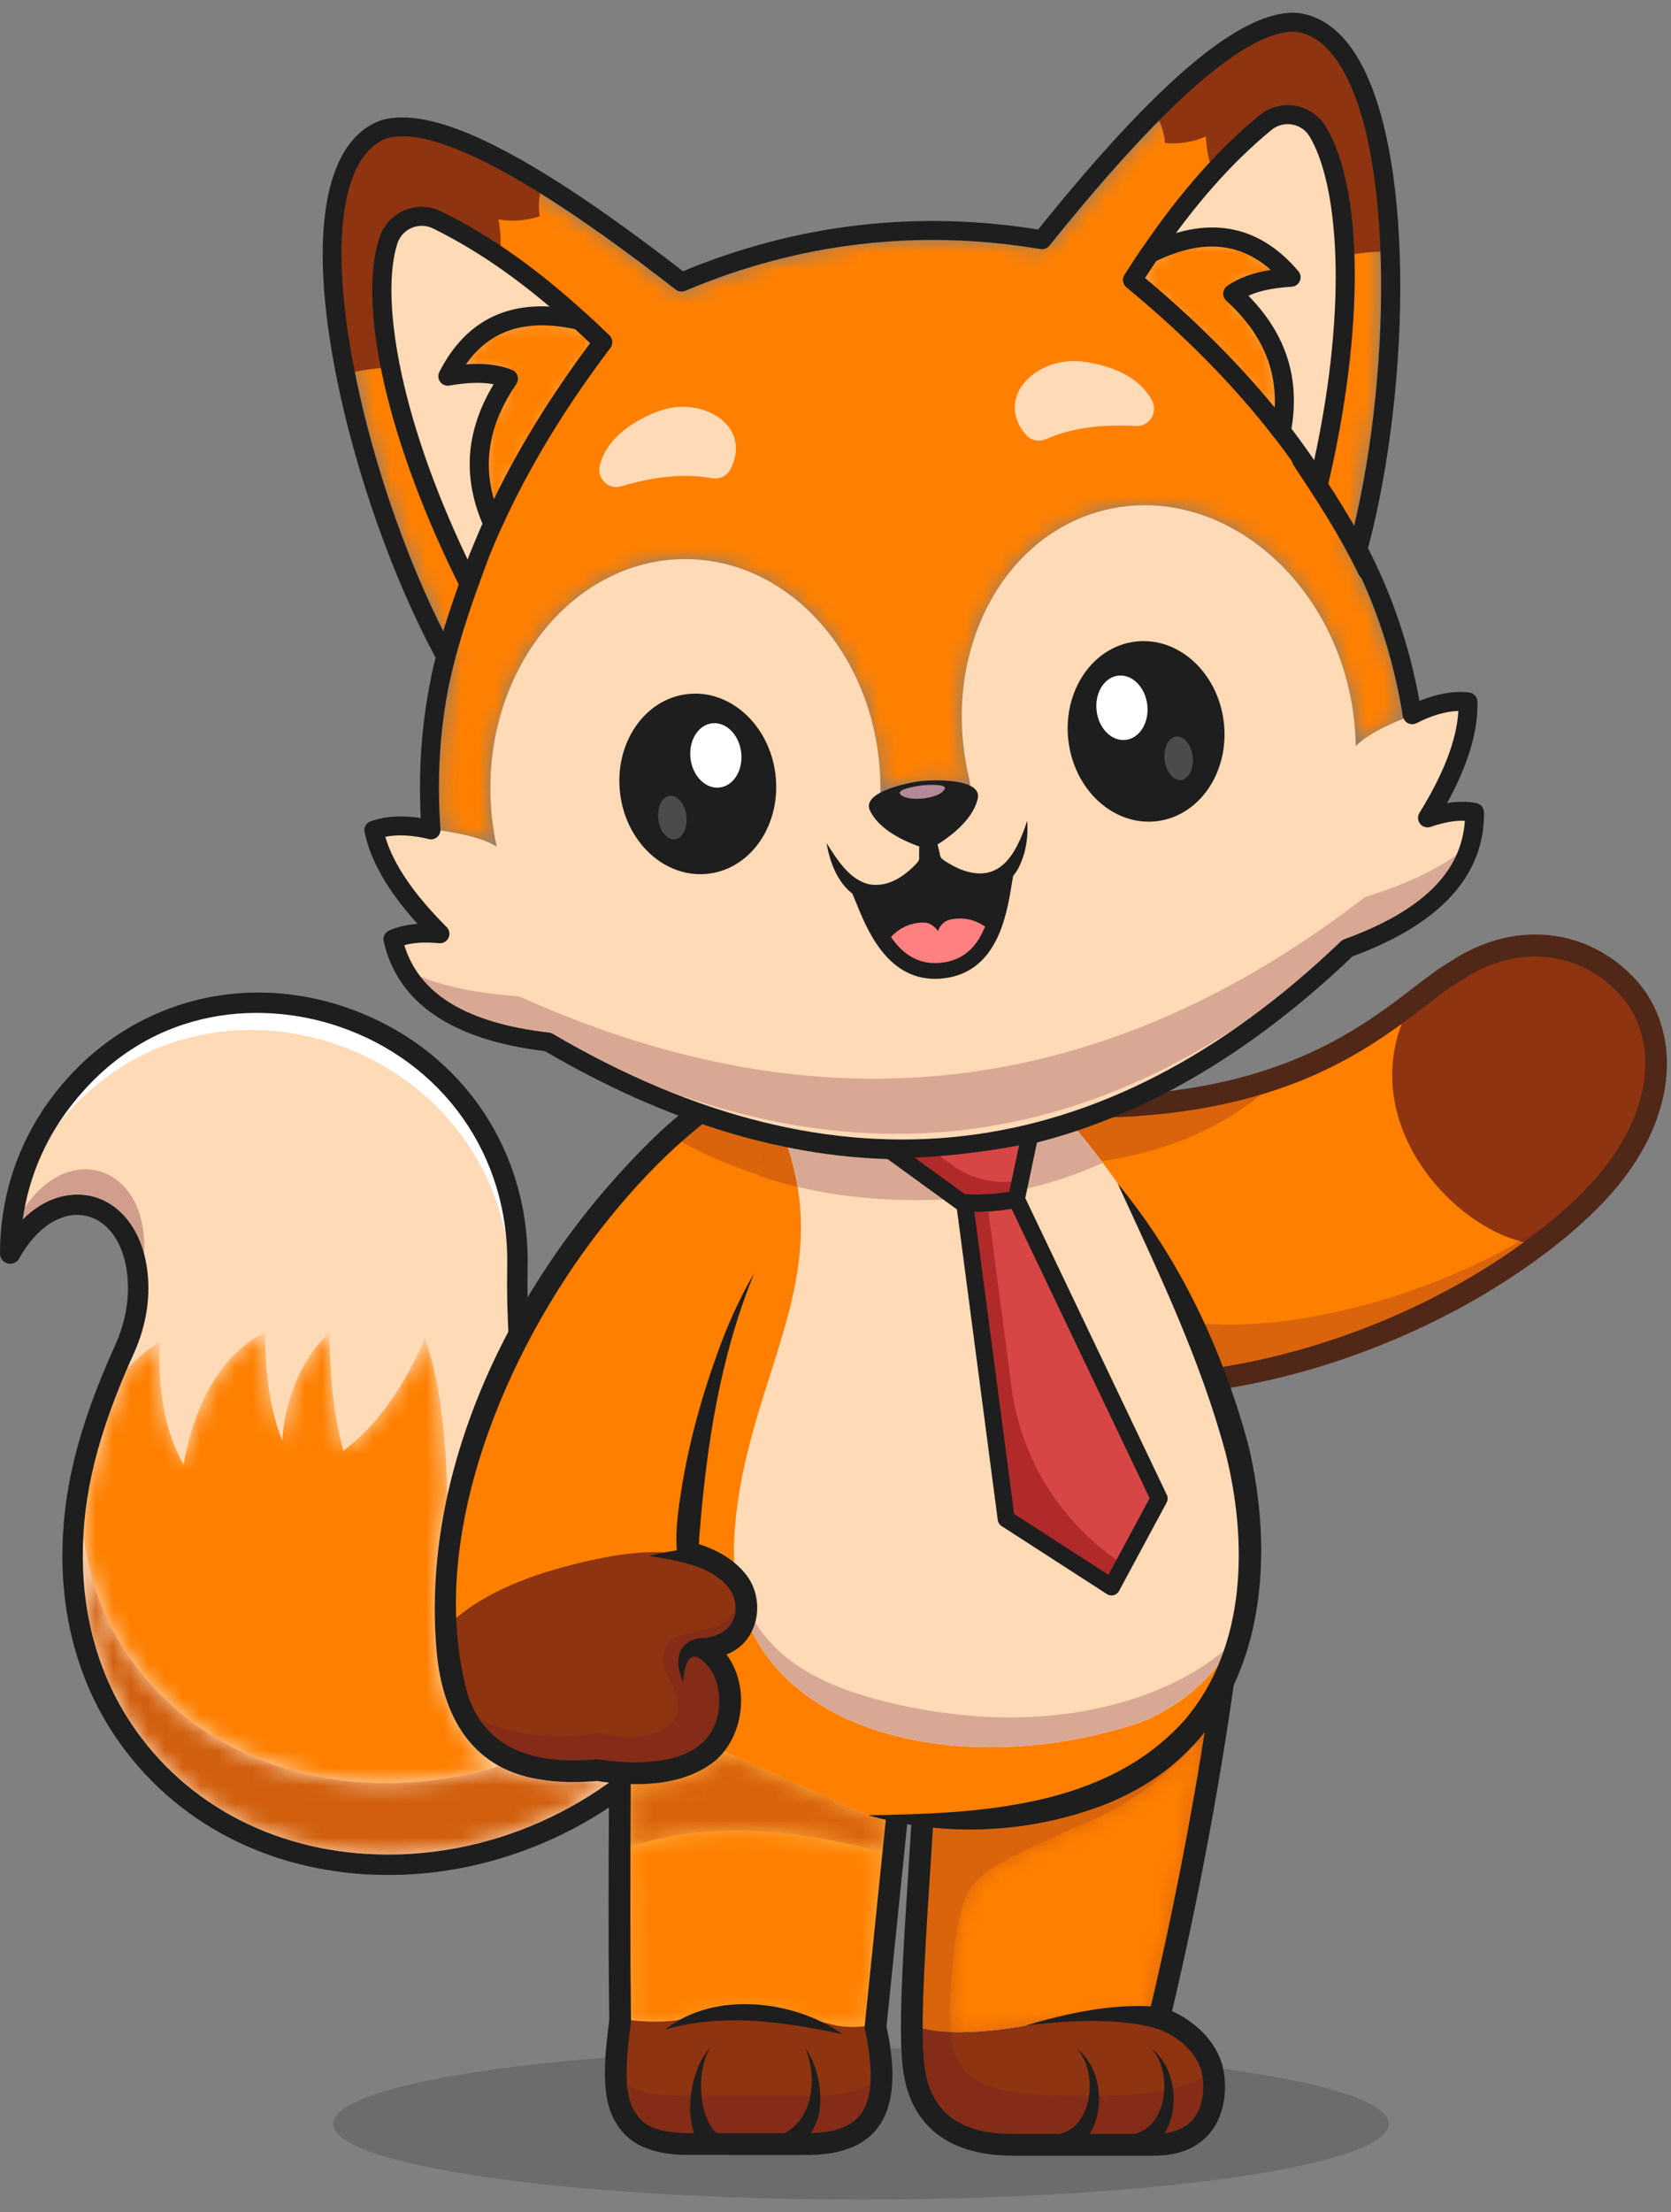 <svg width="96" height="127" viewBox="0 0 96 127" fill="none" xmlns="http://www.w3.org/2000/svg">
<rect x="0" y="0" width="96" height="127" fill="#808080" stroke="none"/>
<g opacity="0.2">
<path d="M49.463 126.273C32.718 126.273 19.145 124.328 19.145 121.928C19.145 120.292 25.456 118.866 34.78 118.125C34.758 118.499 34.748 118.875 34.756 119.258C34.774 120.128 34.901 121.157 35.43 121.928C36.269 123.371 37.988 123.715 39.495 123.715C39.508 123.715 39.522 123.715 39.536 123.715C40.16 123.717 41.028 123.717 41.951 123.717C42.362 123.717 42.783 123.717 43.199 123.717C43.622 123.717 44.041 123.717 44.436 123.717C45.062 123.717 45.632 123.717 46.078 123.717C46.175 123.72 46.27 123.721 46.363 123.721C50.644 123.721 51.652 121.127 51.156 117.589C51.367 117.591 51.575 117.593 51.783 117.595C51.806 118.166 51.848 118.661 51.915 119.06C52.426 122.131 54.597 123.755 58.193 123.755H66.288C67.734 123.755 68.829 123.304 69.544 122.414C70.43 121.311 70.493 119.764 70.276 118.768C76.129 119.56 79.781 120.683 79.781 121.928C79.781 124.328 66.207 126.273 49.463 126.273Z" fill="#1E1E1E"/>
</g>
<path d="M93.591 66.104C93.315 66.559 92.997 67.013 92.64 67.466C87.981 73.383 73.479 81.874 57.942 79.014C56.91 78.825 55.874 78.583 54.835 78.29L53.203 62.798C74.228 66.02 79.81 57.938 83.662 55.727C87.188 53.379 90.887 54.077 93.24 56.371C95.506 58.583 95.897 62.331 93.591 66.104Z" fill="#FFAD40"/>
<path d="M53.203 62.797L54.835 78.289C55.875 78.583 56.91 78.823 57.943 79.014C70.184 81.266 81.782 76.475 88.429 71.446C90.22 70.092 91.653 68.721 92.641 67.465C92.998 67.012 93.314 66.557 93.592 66.103C95.898 62.33 95.506 58.583 93.24 56.37C90.889 54.075 87.189 53.379 83.662 55.725C82.906 56.16 82.084 56.819 81.092 57.576C77.025 60.673 70.103 65.387 53.203 62.797Z" fill="#FFAD40"/>
<path d="M53.202 62.798L53.593 66.507L54.834 78.29C55.874 78.583 56.91 78.823 57.943 79.014C70.184 81.266 81.782 76.476 88.429 71.446C90.22 70.092 91.653 68.721 92.641 67.465C92.997 67.011 93.314 66.559 93.593 66.103C95.897 62.33 95.506 58.582 93.24 56.371C90.888 54.075 87.189 53.38 83.662 55.727C82.907 56.16 82.085 56.819 81.092 57.576C79.129 59.072 76.499 60.942 72.401 62.189C68.014 63.522 61.943 64.137 53.202 62.798Z" fill="#FF7F00"/>
<path d="M88.429 71.445C90.22 70.092 91.653 68.72 92.64 67.464C92.997 67.011 93.314 66.557 93.592 66.102C95.898 62.329 95.505 58.582 93.24 56.369C90.888 54.075 87.189 53.378 83.661 55.725C82.906 56.16 82.083 56.818 81.092 57.575C77.356 64.297 83.88 71.139 88.429 71.445Z" fill="#8E3410"/>
<path d="M63.283 66.664C62.908 66.168 62.434 65.562 61.888 64.912C62.578 64.681 63.265 64.425 63.95 64.146C67.329 64.026 70.112 63.534 72.438 62.841C69.834 64.979 66.673 66.162 63.283 66.664Z" fill="#D9640C"/>
<path d="M69.567 78.57C69.326 77.945 69.07 77.313 68.8 76.679C68.695 76.433 68.587 76.186 68.478 75.939C68.908 75.98 69.356 76.01 69.825 76.029C70.091 76.04 70.362 76.046 70.638 76.046C75.728 76.046 82.219 74.213 87.333 71.253C87.405 71.272 87.477 71.29 87.549 71.307C85.059 73.122 81.809 74.975 77.91 76.424C75.61 77.279 72.774 78.105 69.567 78.57Z" fill="#D9640C"/>
<path d="M87.549 71.312C87.477 71.296 87.405 71.278 87.333 71.258C87.839 70.966 88.331 70.662 88.808 70.348C88.412 70.666 87.992 70.989 87.549 71.312Z" fill="#842C18"/>
<path d="M64.305 80.219C61.17 80.219 57.933 79.817 54.664 78.891C54.332 78.797 54.139 78.452 54.233 78.12C54.328 77.787 54.672 77.595 55.005 77.689C64.16 80.283 72.514 78.436 77.91 76.43C85.087 73.763 90.067 69.726 92.15 67.079C95.057 63.397 95.319 59.275 92.803 56.82C90.424 54.499 86.972 54.275 84.008 56.248C83.996 56.256 83.985 56.263 83.973 56.269C83.376 56.612 82.713 57.121 81.945 57.71C77.832 60.866 70.947 66.15 53.108 63.416C52.767 63.364 52.533 63.045 52.586 62.704C52.638 62.363 52.955 62.128 53.298 62.181C70.608 64.833 77.23 59.753 81.184 56.718C81.981 56.108 82.67 55.579 83.332 55.196C86.805 52.895 90.863 53.18 93.676 55.925C95.078 57.293 95.819 59.197 95.763 61.287C95.704 63.476 94.794 65.746 93.131 67.853C89.144 72.918 77.666 80.218 64.305 80.219Z" fill="#512717"/>
<path d="M7.939 73.975C7.935 75.184 7.644 76.376 7.146 77.477C6.702 78.459 6.298 79.422 5.941 80.375C4.82 83.371 4.158 86.277 4.169 89.431C4.183 92.926 5.113 96.379 7.056 99.287C14.594 110.565 32.6 109.268 40.726 97.303C34.916 93.911 31.754 88.486 30.448 81.832C29.887 78.983 29.666 75.907 29.725 72.671C29.981 58.442 11.809 51.995 3.369 63.453C1.646 65.793 0.586 68.671 0.586 71.968C3.148 67.355 7.954 68.722 7.939 73.975Z" fill="#FFDAB6"/>
<path d="M30.057 83.392C29.496 80.543 29.276 77.467 29.334 74.231C29.59 60.002 11.418 53.555 2.978 65.013C2.055 66.266 1.325 67.675 0.844 69.219C1.256 67.053 2.143 65.115 3.368 63.451C11.809 51.993 29.981 58.44 29.725 72.669C29.666 75.904 29.887 78.981 30.447 81.83C31.753 88.484 34.916 93.909 40.726 97.301C40.434 97.731 40.128 98.145 39.811 98.547C34.334 95.139 31.324 89.843 30.057 83.392Z" fill="white"/>
<path d="M7.146 77.474C7.26 77.221 7.362 76.963 7.453 76.701C7.331 77.505 7.092 78.291 6.755 79.036C6.312 80.018 5.908 80.981 5.55 81.934C5.226 82.799 4.942 83.657 4.7 84.516C5.001 83.131 5.421 81.761 5.941 80.372C6.298 79.418 6.702 78.456 7.146 77.474Z" fill="white"/>
<mask id="mask0_16470_35839" style="mask-type:luminance" maskUnits="userSpaceOnUse" x="4" y="76" width="25" height="27">
<path d="M22.201 102.367C16.409 102.367 10.828 100.019 7.435 95.145C5.98 93.052 5.112 90.656 4.787 88.172C4.947 85.203 5.727 82.232 7.292 78.597C7.877 77.962 8.504 77.439 9.178 77.046C9.069 79.767 9.446 82.163 10.545 84.076C11.251 80.284 12.814 77.747 15.232 76.46C15.213 78.821 15.517 80.922 16.209 82.71C16.433 79.954 17.433 77.958 18.943 76.46C18.916 78.821 19.15 81.108 19.724 83.295C21.833 81.694 23.278 79.427 24.411 76.851C25.259 79.199 25.626 82.316 25.69 85.917C25.081 88.709 24.841 91.559 25.052 94.399C25.245 97.385 26.258 100.065 28.683 101.392C26.562 102.039 24.366 102.367 22.201 102.367Z" fill="white"/>
</mask>
<g mask="url(#mask0_16470_35839)">
<path d="M22.201 102.367C16.408 102.367 10.827 100.019 7.435 95.145C5.98 93.052 5.112 90.656 4.787 88.172C4.947 85.203 5.727 82.232 7.292 78.597C7.877 77.962 8.504 77.439 9.178 77.046C9.069 79.767 9.446 82.163 10.545 84.076C11.25 80.284 12.815 77.747 15.232 76.46C15.213 78.821 15.517 80.923 16.209 82.709C16.433 79.954 17.433 77.958 18.943 76.46C18.916 78.821 19.15 81.108 19.724 83.296C21.833 81.694 23.278 79.427 24.411 76.851C25.26 79.199 25.626 82.316 25.69 85.917C25.081 88.709 24.84 91.559 25.052 94.399C25.245 97.385 26.259 100.065 28.683 101.392C26.561 102.039 24.366 102.367 22.201 102.367Z" fill="#FF7F00"/>
</g>
<path d="M8.278 71.984C7.823 70.287 6.766 69.065 5.333 68.691C5.056 68.618 4.758 68.579 4.445 68.579C3.46 68.579 2.333 68.975 1.308 70.006C1.339 69.782 1.376 69.558 1.418 69.338C2.421 67.829 3.712 67.129 4.903 67.129C6.716 67.129 8.299 68.749 8.29 71.602C8.29 71.73 8.286 71.858 8.278 71.984Z" fill="#D19E8D"/>
<mask id="mask1_16470_35839" style="mask-type:luminance" maskUnits="userSpaceOnUse" x="4" y="88" width="31" height="19">
<path d="M22.308 106.469C16.113 106.469 10.734 103.735 7.543 98.961C5.733 96.253 4.769 92.956 4.756 89.427C4.754 89.007 4.765 88.589 4.787 88.171C5.112 90.655 5.98 93.051 7.435 95.143C10.828 100.018 16.409 102.366 22.201 102.366C24.366 102.366 26.562 102.038 28.683 101.391C29.333 101.746 30.084 102.005 30.948 102.146C31.605 102.26 32.26 102.306 32.911 102.306C33.376 102.306 33.838 102.282 34.296 102.245C34.522 102.28 34.754 102.312 34.989 102.338C34.989 102.339 34.989 102.34 34.989 102.342C31.349 104.954 26.923 106.452 22.387 106.468C22.36 106.468 22.334 106.469 22.308 106.469Z" fill="white"/>
</mask>
<g mask="url(#mask1_16470_35839)">
<path d="M22.308 106.469C16.113 106.469 10.734 103.735 7.543 98.962C5.733 96.253 4.769 92.957 4.756 89.427C4.754 89.007 4.765 88.589 4.787 88.171C5.112 90.654 5.98 93.051 7.435 95.143C10.827 100.018 16.408 102.366 22.201 102.366C24.366 102.366 26.561 102.038 28.683 101.391C29.332 101.746 30.084 102.005 30.948 102.146C31.604 102.26 32.26 102.306 32.911 102.306C33.376 102.306 33.838 102.282 34.296 102.245C34.522 102.28 34.754 102.312 34.988 102.338C34.988 102.339 34.988 102.34 34.988 102.342C31.349 104.954 26.923 106.452 22.387 106.468C22.36 106.468 22.334 106.469 22.308 106.469Z" fill="#D15F0E"/>
</g>
<path d="M4.446 68.58C4.758 68.58 5.057 68.62 5.333 68.692C7.28 69.2 8.533 71.275 8.525 73.978C8.521 75.228 8.237 76.486 7.68 77.718C5.617 82.287 4.743 85.789 4.756 89.427C4.77 92.957 5.733 96.254 7.544 98.962C10.735 103.735 16.113 106.469 22.308 106.469C22.334 106.469 22.361 106.469 22.387 106.469C29.255 106.443 35.873 103.022 39.885 97.48C32.54 92.903 28.926 84.558 29.14 72.66C29.254 66.348 25.45 60.956 19.449 58.925C14.799 57.35 8.258 57.805 3.841 63.8C2.483 65.642 1.624 67.76 1.308 70.008C2.333 68.977 3.46 68.58 4.446 68.58ZM22.308 107.641C15.714 107.641 9.982 104.718 6.569 99.613C4.631 96.713 3.599 93.192 3.585 89.432C3.57 85.615 4.476 81.967 6.613 77.236C7.101 76.155 7.35 75.058 7.353 73.974C7.36 71.823 6.451 70.195 5.038 69.826C3.641 69.461 2.132 70.392 1.098 72.252C0.969 72.486 0.697 72.602 0.439 72.535C0.18 72.468 0 72.235 0 71.968C0 68.743 1.002 65.678 2.897 63.105C6.845 57.746 13.489 55.669 19.824 57.815C26.318 60.014 30.434 65.849 30.312 72.681C30.102 84.346 33.466 92.158 40.589 96.539C40.778 96.417 41.029 96.41 41.229 96.542C41.496 96.718 41.573 97.076 41.401 97.345C41.403 97.448 41.378 97.553 41.323 97.649C41.252 97.77 41.145 97.858 41.022 97.904C36.814 103.899 29.738 107.613 22.392 107.641C22.364 107.641 22.336 107.641 22.308 107.641Z" fill="#1E1E1E"/>
<path d="M44.175 63.278C45.056 65.007 45.572 66.611 45.823 68.135C48.28 68.722 51.052 69.002 54.228 68.863C58.074 68.696 61.121 67.79 63.353 66.755C61.607 64.43 57.517 59.474 54.208 59.226C49.632 58.885 46.365 60.955 44.175 63.278Z" fill="#F9D3B7"/>
<path d="M41.636 66.737C45.031 68.22 49.102 69.088 54.229 68.863C58.074 68.696 61.121 67.79 63.354 66.755C61.608 64.43 57.518 59.474 54.208 59.226C49.633 58.885 46.366 60.955 44.176 63.278C43.061 64.46 42.224 65.709 41.636 66.737Z" fill="#FF9343"/>
<path d="M35.629 90.82C35.684 96.194 35.52 109.923 35.629 115.99C35.548 116.833 35 119.962 35.831 121.388C36.444 122.441 37.227 123.094 39.719 123.094C41.418 123.094 43.684 123.094 46.4 123.094C50.186 123.094 50.524 120.845 50.611 119.803C50.749 118.135 50.299 116.381 50.299 116.381L51.643 103.239L35.629 90.82Z" fill="#FFAD40"/>
<path d="M35.831 121.39C36.445 122.442 37.227 123.094 39.718 123.094H46.4C50.186 123.094 50.524 120.845 50.611 119.804C50.749 118.136 50.299 116.383 50.299 116.383L50.318 116.199L51.644 103.239L35.629 90.819C35.685 96.165 35.522 109.775 35.627 115.89C35.627 115.923 35.629 115.957 35.629 115.99C35.548 116.834 35 119.963 35.831 121.39Z" fill="#FFAD40"/>
<path d="M35.831 121.39C36.445 122.442 37.227 123.094 39.718 123.094H46.4C50.186 123.094 50.524 120.845 50.611 119.804C50.749 118.136 50.299 116.383 50.299 116.383L50.318 116.199L51.644 103.239L35.629 90.819C35.685 96.165 35.522 109.775 35.627 115.89C35.627 115.923 35.629 115.957 35.629 115.99C35.548 116.834 35 119.963 35.831 121.39Z" fill="#FFAD40"/>
<mask id="mask2_16470_35839" style="mask-type:luminance" maskUnits="userSpaceOnUse" x="36" y="105" width="15" height="12">
<path d="M48.963 116.367C48.603 116.367 48.239 116.333 47.921 116.252C45.547 115.66 43.88 115.47 42.61 115.47C40.972 115.47 39.994 115.786 39.006 115.96C38.59 116.034 38.125 116.063 37.663 116.063C37.167 116.063 36.675 116.03 36.25 115.981C36.212 112.751 36.212 109.394 36.224 106.012C38.217 105.369 40.294 105.126 42.295 105.126C45.495 105.126 48.507 105.748 50.696 106.357L49.677 116.319C49.677 116.32 49.677 116.322 49.677 116.323C49.45 116.351 49.207 116.367 48.963 116.367Z" fill="white"/>
</mask>
<g mask="url(#mask2_16470_35839)">
<path d="M48.963 116.367C48.603 116.367 48.239 116.333 47.92 116.252C45.546 115.66 43.88 115.47 42.61 115.47C40.972 115.47 39.994 115.786 39.006 115.96C38.59 116.034 38.124 116.063 37.663 116.063C37.167 116.063 36.675 116.03 36.251 115.981C36.212 112.751 36.212 109.394 36.223 106.012C38.217 105.369 40.294 105.126 42.295 105.126C45.495 105.126 48.507 105.748 50.696 106.357L49.677 116.319C49.677 116.32 49.677 116.322 49.677 116.323C49.45 116.351 49.207 116.367 48.963 116.367Z" fill="#FF7F00"/>
</g>
<mask id="mask3_16470_35839" style="mask-type:luminance" maskUnits="userSpaceOnUse" x="36" y="100" width="15" height="7">
<path d="M50.696 106.352C48.507 105.742 45.496 105.12 42.296 105.12C40.294 105.12 38.217 105.364 36.224 106.006C36.228 104.813 36.233 103.616 36.238 102.421C36.339 102.423 36.44 102.425 36.541 102.425C38.206 102.425 39.895 102.079 41.152 101.025C41.318 100.875 41.47 100.711 41.607 100.537L49.878 104.208C50.197 104.255 50.539 104.299 50.902 104.338L50.696 106.352Z" fill="white"/>
</mask>
<g mask="url(#mask3_16470_35839)">
<path d="M50.696 106.352C48.507 105.742 45.495 105.12 42.296 105.12C40.293 105.12 38.217 105.364 36.224 106.006C36.227 104.813 36.233 103.616 36.238 102.421C36.339 102.423 36.44 102.425 36.541 102.425C38.206 102.425 39.895 102.079 41.152 101.025C41.318 100.875 41.469 100.711 41.607 100.537L49.878 104.208C50.197 104.255 50.539 104.299 50.902 104.338L50.696 106.352Z" fill="#D9640C"/>
</g>
<path d="M53.411 97.825C53.935 101.63 52.319 115.265 52.697 119.012C53.035 122.367 55.23 123.133 58.194 123.133C60.193 123.133 62.007 123.133 66.288 123.133C69.876 123.133 69.917 120.043 69.662 118.891C69.288 117.197 67.614 116.143 66.601 115.853C70.253 100.527 71.119 89.448 71.119 89.448L53.411 97.825Z" fill="#FFAD40"/>
<path d="M52.696 119.013C53.035 122.367 55.23 123.133 58.193 123.133H66.288C69.875 123.133 69.916 120.043 69.663 118.891C69.288 117.199 67.614 116.144 66.602 115.854H66.601C70.251 100.528 71.118 89.449 71.118 89.449L53.411 97.825C53.846 100.985 52.804 110.922 52.657 116.347C52.624 117.457 52.632 118.377 52.696 119.013Z" fill="#D9640C"/>
<mask id="mask4_16470_35839" style="mask-type:luminance" maskUnits="userSpaceOnUse" x="54" y="99" width="16" height="18">
<path d="M55.096 116.664C54.939 116.664 54.783 116.662 54.629 116.656C54.498 114.839 54.732 110.033 55.703 108.479C56.419 107.333 57.763 106.652 62.679 104.515C65.729 103.189 67.82 101.205 69.234 99.288C68.542 103.705 67.506 109.352 65.993 115.705L65.959 115.846C65.944 115.846 65.929 115.846 65.913 115.846C64.525 115.846 61.308 115.895 58.85 116.306C58.111 116.431 57.054 116.582 55.966 116.64C55.676 116.655 55.384 116.664 55.096 116.664Z" fill="white"/>
</mask>
<g mask="url(#mask4_16470_35839)">
<path d="M55.096 116.664C54.939 116.664 54.783 116.662 54.629 116.656C54.498 114.839 54.731 110.033 55.703 108.479C56.42 107.333 57.762 106.652 62.679 104.515C65.729 103.189 67.82 101.205 69.234 99.288C68.542 103.705 67.506 109.352 65.993 115.705L65.959 115.846C65.944 115.846 65.929 115.846 65.913 115.846C64.525 115.846 61.308 115.895 58.851 116.306C58.111 116.431 57.054 116.582 55.966 116.64C55.677 116.655 55.385 116.664 55.096 116.664Z" fill="#FF7F00"/>
</g>
<path d="M52.696 119.013C53.034 122.367 55.229 123.133 58.193 123.133H66.288C69.876 123.133 69.916 120.043 69.663 118.891C69.288 117.199 67.614 116.145 66.602 115.854H66.6C66.6 115.854 62.073 115.77 58.85 116.31C57.304 116.569 54.373 116.947 52.657 116.347C52.624 117.457 52.631 118.377 52.696 119.013Z" fill="#FFF3E9"/>
<path d="M52.695 119.012C53.034 122.367 55.229 123.133 58.193 123.133H66.288C69.787 123.133 69.911 120.192 69.681 118.98H69.679C69.675 118.949 69.669 118.919 69.663 118.891C69.288 117.199 67.614 116.144 66.602 115.854H66.601C66.601 115.854 62.073 115.77 58.85 116.309C57.807 116.485 56.133 116.714 54.629 116.659C53.903 116.633 53.216 116.543 52.657 116.347C52.624 117.457 52.632 118.376 52.695 119.012Z" fill="#8E3410"/>
<path d="M66.288 122.508H58.193C55.206 122.508 53.555 121.314 53.147 118.858C53.05 118.273 53.009 117.444 53.008 116.452C53.493 116.576 54.049 116.638 54.63 116.659C54.715 120.229 58.209 120.315 62.847 120.335C62.893 120.335 62.937 120.335 62.983 120.335C66.292 120.335 68.019 119.818 69.098 119.293C69.18 119.928 69.137 120.927 68.57 121.634C68.103 122.214 67.336 122.508 66.288 122.508Z" fill="#842C18"/>
<path d="M66.287 123.758H58.193C54.596 123.758 52.425 122.134 51.914 119.063C51.57 116.994 51.868 112.365 52.157 107.889C52.416 103.877 52.684 99.729 52.439 97.958L53.677 97.787C53.939 99.684 53.68 103.708 53.404 107.969C53.121 112.375 52.827 116.93 53.147 118.858C53.555 121.314 55.206 122.508 58.193 122.508H66.287C67.336 122.508 68.103 122.214 68.569 121.634C69.224 120.818 69.181 119.611 69.052 119.026C68.739 117.61 67.277 116.697 66.429 116.454L65.855 116.289L65.993 115.708C69.589 100.613 70.486 89.51 70.495 89.399L71.741 89.497C71.733 89.607 70.85 100.537 67.336 115.46C68.474 115.964 69.904 117.089 70.272 118.757C70.493 119.752 70.434 121.309 69.543 122.417C68.829 123.306 67.733 123.758 66.287 123.758Z" fill="#1E1E1E"/>
<path d="M58.851 116.305C61.309 115.577 63.888 115 66.469 115.204C66.562 115.214 66.64 115.222 66.76 115.244L66.442 116.453C66.18 116.364 65.863 116.3 65.584 116.249C63.37 115.87 61.072 116.011 58.851 116.305Z" fill="#1E1E1E"/>
<path d="M66.11 117.574C68.072 119.052 67.864 122.927 65.344 123.742L65.048 122.528C67.088 122.206 67.427 118.895 66.11 117.574Z" fill="#1E1E1E"/>
<path d="M61.823 117.574C63.785 119.052 63.576 122.927 61.057 123.742L60.761 122.528C62.801 122.206 63.14 118.895 61.823 117.574Z" fill="#1E1E1E"/>
<path d="M35.831 121.39C36.444 122.442 37.227 123.094 39.718 123.094H46.4C50.186 123.094 50.524 120.845 50.611 119.804C50.749 118.136 50.299 116.383 50.299 116.383L50.318 116.199C49.695 116.373 48.682 116.443 47.92 116.251C42.483 114.895 40.759 115.65 39.006 115.959C37.897 116.156 36.443 116.036 35.627 115.89C35.627 115.923 35.629 115.957 35.629 115.99C35.548 116.834 35 119.963 35.831 121.39Z" fill="#8E3410"/>
<path d="M46.32 122.469C46.241 122.469 46.16 122.468 46.078 122.466C45.792 122.466 45.456 122.467 45.087 122.467C44.296 122.467 43.353 122.466 42.434 122.465C41.524 122.464 40.637 122.463 39.944 122.463C39.806 122.463 39.674 122.463 39.552 122.463C38.524 122.448 37.483 122.319 36.896 121.759C36.304 121.219 36.084 120.477 36.023 119.686C36.7 120.095 37.677 120.324 39.255 120.324H46.877C48.307 120.324 49.305 120.043 50.005 119.624C49.87 121.596 48.801 122.469 46.32 122.469Z" fill="#842C18"/>
<path d="M36.254 90.81C36.301 98.955 36.152 107.905 36.251 116.047C36.124 117.114 35.978 118.165 36.004 119.227C36.014 120.184 36.19 121.115 36.896 121.758C37.483 122.318 38.524 122.448 39.552 122.463C40.281 122.462 41.34 122.463 42.434 122.464C43.782 122.465 45.181 122.467 46.078 122.465C49.334 122.536 50.303 121.219 49.951 118.053C49.895 117.544 49.808 117.011 49.693 116.533C49.675 116.461 49.67 116.385 49.677 116.314L51.021 103.171C51.056 102.828 51.363 102.578 51.706 102.614C52.049 102.649 52.299 102.956 52.264 103.299L50.92 116.441L50.904 116.223C51.87 120.52 51.151 123.846 46.077 123.715C45.349 123.714 44.291 123.714 43.198 123.714C41.844 123.715 40.437 123.715 39.535 123.712C38.019 123.719 36.275 123.381 35.429 121.926C34.9 121.155 34.773 120.125 34.755 119.255C34.736 118.395 34.81 117.565 34.91 116.723L35.007 115.927L35.004 115.998C34.918 110.174 34.998 102.96 35.008 97.107C35.014 95.01 35.021 92.911 35.004 90.82C35.017 90.013 36.215 89.967 36.254 90.81Z" fill="#1E1E1E"/>
<path d="M38.228 116.508C41.028 114.279 45.606 114.807 48.41 116.781C45.034 116.076 41.609 115.548 38.228 116.508Z" fill="#1E1E1E"/>
<path d="M46.258 117.572C46.879 118.448 47.136 119.54 47.129 120.62C47.122 121.784 46.483 122.966 45.507 123.633L44.87 122.557C46.744 121.781 46.981 119.252 46.258 117.572Z" fill="#1E1E1E"/>
<path d="M40.789 117.571C40.047 118.817 40.106 121.089 40.955 122.248C41.072 122.389 41.203 122.467 41.3 122.49L40.743 123.609C39.016 122.534 39.568 118.841 40.789 117.571Z" fill="#1E1E1E"/>
<path d="M40.54 69.015C39.719 75.06 36.631 82.216 35.82 86.401C34.89 91.203 35.705 95.759 37.148 98.564L49.877 104.214C56.564 105.199 73.622 104.923 71.638 86.224C71.118 81.326 67.793 73.514 64.209 67.945C64.209 67.945 58.538 59.555 54.208 59.231C44.323 58.492 40.54 69.015 40.54 69.015Z" fill="#FFAD40"/>
<path d="M37.147 98.564L49.879 104.214C55.664 105.066 69.221 104.974 71.475 92.811C71.827 90.921 71.906 88.739 71.638 86.224C71.118 81.325 67.793 73.514 64.209 67.945C64.209 67.945 58.539 59.554 54.208 59.231C49.633 58.89 46.365 60.96 44.175 63.283C41.632 65.978 40.541 69.016 40.541 69.016C39.72 75.061 36.632 82.215 35.82 86.402C34.889 91.204 35.706 95.76 37.147 98.564Z" fill="#FFAD40"/>
<path d="M37.147 98.564L49.879 104.214C55.664 105.066 69.221 104.974 71.475 92.811C71.827 90.921 71.906 88.739 71.638 86.224C71.118 81.325 67.793 73.514 64.209 67.945C64.209 67.945 58.539 59.554 54.208 59.231C49.633 58.89 46.365 60.96 44.175 63.283C41.632 65.978 40.541 69.016 40.541 69.016C39.72 75.061 36.632 82.215 35.82 86.402C34.889 91.204 35.706 95.76 37.147 98.564Z" fill="#FFAD40"/>
<path d="M37.147 98.564L49.879 104.214C55.487 105.04 68.401 104.98 71.236 93.891C71.328 93.542 71.407 93.182 71.475 92.811C71.827 90.921 71.906 88.739 71.638 86.224C71.118 81.325 67.793 73.514 64.209 67.945C64.209 67.945 58.539 59.554 54.208 59.231C49.633 58.89 46.365 60.96 44.175 63.283C41.632 65.978 40.541 69.016 40.541 69.016C40.321 70.631 39.94 72.326 39.483 74.022C38.232 78.672 36.415 83.334 35.82 86.402C34.889 91.204 35.706 95.76 37.147 98.564Z" fill="#FF7F00"/>
<path d="M54.242 104.523C52.571 104.523 51.062 104.389 49.879 104.214L41.607 100.543C42.831 98.989 42.919 96.558 41.739 94.985C41.765 94.974 41.791 94.962 41.817 94.951C42.456 94.688 42.917 94.219 43.194 93.658C45.393 98.114 50.834 100.308 56.892 100.308C57.292 100.308 57.695 100.298 58.1 100.279C60.453 100.168 62.872 99.735 65.207 98.982C66.054 98.709 67.095 98.183 68.099 97.423C68.101 97.421 68.103 97.42 68.105 97.418C69.158 96.619 70.168 95.561 70.866 94.266C70.995 94.142 71.118 94.018 71.236 93.891C68.999 102.64 60.489 104.523 54.242 104.523ZM42.113 89.653C41.533 89.195 40.856 88.875 40.153 88.65C40.16 88.474 40.171 88.294 40.187 88.114C40.585 83.005 41.377 77.852 43.337 73.083C43.336 73.084 43.335 73.085 43.335 73.086C43.335 73.085 43.336 73.084 43.337 73.082L43.357 72.628C43.592 72.871 43.66 73.343 43.51 74.099C42.148 80.982 41.471 85.999 42.113 89.653Z" fill="#FF7F00"/>
<path d="M42.222 90.194C43.158 99.455 54.98 102.274 65.208 98.979C66.943 98.419 69.501 96.796 70.865 94.264C67.406 97.592 60.171 99.953 50.966 97.714C45.709 96.435 43.101 94.169 42.222 90.194Z" fill="#F9D3B7"/>
<path d="M45.822 68.141C45.046 67.956 44.302 67.74 43.586 67.497L43.587 67.459C43.591 67.46 43.593 67.46 43.597 67.462L43.683 65.524C44.212 65.654 44.739 65.772 45.265 65.879C45.52 66.654 45.702 67.407 45.822 68.141Z" fill="#D9640C"/>
<path d="M65.208 98.978C67.257 98.318 70.45 96.176 71.476 92.808C71.828 90.918 71.906 88.736 71.638 86.221C71.119 81.322 67.794 73.511 64.21 67.942C64.21 67.942 58.539 59.551 54.208 59.228C49.633 58.887 46.366 60.957 44.176 63.28C49.037 72.813 42.773 78.548 42.186 88.197C41.526 99.04 54.277 102.501 65.208 98.978Z" fill="#FFDAB6"/>
<path d="M58.1 100.273C60.453 100.162 62.872 99.728 65.207 98.975C66.054 98.703 67.096 98.177 68.099 97.417C67.095 98.177 66.054 98.703 65.207 98.976C62.872 99.729 60.453 100.162 58.1 100.273Z" fill="#D4A395"/>
<path d="M68.099 97.422C68.101 97.42 68.103 97.419 68.105 97.417C68.103 97.419 68.101 97.42 68.099 97.422Z" fill="#D4A395"/>
<path d="M56.895 100.305C50.836 100.305 45.394 98.111 43.195 93.654C43.275 93.492 43.339 93.322 43.388 93.148C44.77 95.361 47.182 96.793 50.966 97.713C53.478 98.324 55.841 98.593 58.023 98.593C63.837 98.593 68.35 96.684 70.865 94.264C70.168 95.559 69.158 96.616 68.106 97.415C68.104 97.416 68.101 97.418 68.099 97.419C67.096 98.18 66.055 98.706 65.208 98.978C62.872 99.731 60.454 100.165 58.1 100.276C57.696 100.295 57.294 100.305 56.895 100.305Z" fill="#D9A894"/>
<path d="M52.644 68.898C50.119 68.898 47.862 68.622 45.824 68.135C45.702 67.401 45.521 66.649 45.266 65.874C47.486 66.32 49.681 66.547 51.845 66.552L54.972 68.821C54.727 68.838 54.48 68.852 54.229 68.863C53.689 68.887 53.161 68.898 52.644 68.898ZM58.497 68.339C58.681 67.466 58.864 66.593 59.048 65.72C59.999 65.495 60.945 65.225 61.887 64.909C62.468 65.6 62.968 66.242 63.353 66.755C62.023 67.372 60.403 67.943 58.497 68.339Z" fill="#D9A894"/>
<path d="M49.878 104.212C56.23 104.113 63.555 103.795 68.051 98.752C71.629 94.594 71.694 88.466 70.398 83.368C68.946 77.999 66.537 72.997 64.209 67.943C67.814 72.307 70.272 77.572 71.737 83.026C73.657 91.214 72.017 100.293 63.368 103.638C59.095 105.26 54.256 105.485 49.878 104.212Z" fill="#1E1E1E"/>
<path d="M40.54 69.014C40.364 74.762 38.169 80.206 36.696 85.693C35.928 88.685 35.767 91.846 36.222 94.902C36.403 96.15 36.709 97.373 37.147 98.562C36.798 98.028 36.496 97.458 36.234 96.868C34.569 92.966 34.484 88.496 35.555 84.419C36.986 79.267 39.201 74.2 40.54 69.014Z" fill="#1E1E1E"/>
<path d="M38.502 65.502C39.987 66.353 41.605 67.088 43.401 67.656L43.651 62.063C42.104 62.687 40.328 63.876 38.502 65.502Z" fill="#FF9343"/>
<path d="M39.869 69.014C39.693 74.762 37.498 80.207 36.025 85.693C35.257 88.685 35.096 91.846 35.551 94.902C35.732 96.15 36.038 97.373 36.476 98.562C36.127 98.028 35.825 97.458 35.563 96.868C33.898 92.965 33.814 88.495 34.884 84.419C36.316 79.267 38.531 74.2 39.869 69.014Z" fill="#1E1E1E"/>
<path d="M43.336 73.082C40.511 78.664 39.388 86.987 39.516 89.118C39.997 89.23 40.72 89.479 41.372 89.894C41.405 89.916 41.438 89.938 41.469 89.959C42.175 90.43 42.774 91.104 42.864 92.025C43.098 94.494 40.511 94.666 40.511 94.666C42.299 95.851 42.323 98.681 41.096 100.192C39.558 102.086 35.898 101.923 34.318 101.618C28.983 102.1 26.336 99.966 25.754 95.136C25.686 94.566 25.639 93.996 25.612 93.423C25.553 92.189 25.588 90.951 25.706 89.721C26.943 76.701 37.398 64.273 43.846 61.671L43.336 73.082Z" fill="#FF7F00"/>
<path d="M40.511 94.666C42.3 95.851 42.323 98.681 41.097 100.192C39.558 102.086 35.899 101.923 34.319 101.618C28.983 102.1 26.337 99.966 25.755 95.136C25.687 94.566 25.64 93.996 25.612 93.423C27.659 91.408 30.594 90.364 33.44 89.691C35.763 89.142 38.248 88.775 40.509 89.545C40.841 89.658 41.161 89.797 41.47 89.959C42.175 90.43 42.775 91.103 42.865 92.025C43.099 94.494 40.511 94.666 40.511 94.666Z" fill="#8E3410"/>
<path d="M43.597 67.461C43.594 67.46 43.591 67.459 43.588 67.459L43.675 65.521C43.678 65.522 43.681 65.523 43.684 65.523L43.597 67.461Z" fill="#BC5015"/>
<path d="M43.587 67.453C41.972 66.942 40.5 66.295 39.142 65.551C39.533 65.204 39.934 64.864 40.347 64.536C41.461 64.916 42.571 65.243 43.674 65.516L43.587 67.453Z" fill="#D9640C"/>
<path d="M36.513 101.18C35.757 101.18 34.996 101.095 34.262 100.995C33.81 101.038 33.359 101.062 32.916 101.062C30.703 101.062 28.668 100.458 27.49 98.617C28.89 99.467 30.71 99.672 32.14 99.672C33.471 99.672 34.462 99.494 34.462 99.494C35.091 99.641 35.681 99.711 36.214 99.711C37.786 99.711 38.86 99.107 38.94 98.118C39.038 96.874 37.958 96.108 38.094 95.122C38.299 93.645 39.695 93.891 40.995 93.426C41.531 93.234 41.939 92.907 42.247 92.545C42.157 93.322 41.559 93.862 40.664 94.013C40.616 94.02 40.518 94.039 40.469 94.041C39.883 94.072 39.661 94.863 40.166 95.186C40.904 95.666 41.311 96.597 41.32 97.558C41.338 99.911 39.713 100.897 37.584 101.116C37.23 101.16 36.872 101.18 36.513 101.18Z" fill="#842C18"/>
<path d="M44.08 62.251C42.154 63.052 40.434 64.388 38.877 65.79C37.296 67.231 35.855 68.837 34.532 70.53C29.054 77.528 24.389 88.422 26.884 97.337C28.011 100.662 31.095 101.298 34.261 100.994C35.344 101.142 36.484 101.255 37.583 101.114C39.712 100.895 41.337 99.91 41.319 97.557C41.31 96.596 40.903 95.665 40.165 95.185C39.66 94.862 39.882 94.071 40.468 94.04C40.517 94.038 40.614 94.019 40.663 94.012C41.814 93.817 42.476 92.98 42.194 91.82C41.886 90.674 40.484 90.006 39.372 89.723C39.096 89.664 38.903 89.423 38.892 89.153C38.824 88.382 38.87 87.689 38.94 86.98C39.357 83.507 40.282 80.1 41.532 76.84C42.038 75.545 42.632 74.279 43.337 73.081C41.376 77.85 40.584 83.004 40.186 88.112C40.156 88.443 40.146 88.776 40.14 89.077L39.661 88.507C40.837 88.809 41.991 89.348 42.794 90.312C44.012 91.76 43.644 94.199 41.816 94.949C41.407 95.133 40.999 95.246 40.551 95.288L40.855 94.143C43.099 95.656 43.096 99.272 41.151 101.03C39.288 102.593 36.475 102.598 34.199 102.23L34.374 102.239C33.251 102.335 32.1 102.347 30.948 102.146C26.859 101.479 25.297 98.184 25.052 94.398C24.233 83.401 30.196 72.257 38.036 64.866C39.712 63.362 41.498 61.972 43.612 61.091L44.08 62.251Z" fill="#1E1E1E"/>
<path d="M40.319 95.254C40.329 95.244 40.278 95.218 40.251 95.202C40.162 95.155 40.044 95.114 39.951 95.108C39.456 95.076 39.324 95.838 39.273 96.226L39.243 96.594L39.118 96.241C38.949 95.704 38.854 95.075 39.214 94.582C39.556 94.128 40.158 93.982 40.703 94.064L40.319 95.254Z" fill="#1E1E1E"/>
<path d="M40.383 90.055C39.919 89.864 39.389 89.733 38.887 89.62C38.361 89.504 37.826 89.405 37.286 89.323C38.09 89.135 38.905 88.972 39.733 88.878C40.015 88.847 40.301 88.823 40.609 88.826L40.383 90.055Z" fill="#1E1E1E"/>
<mask id="mask5_16470_35839" style="mask-type:luminance" maskUnits="userSpaceOnUse" x="19" y="1" width="62" height="48">
<path d="M28.541 48.602C27.752 48.109 26.571 47.861 25.304 47.67C25.305 47.642 25.305 47.613 25.301 47.584C25.3 47.571 25.3 47.558 25.298 47.544C25.061 44.152 25.332 40.968 26.13 37.814C26.163 37.681 26.145 37.541 26.08 37.421C23.612 32.871 21.486 26.883 20.392 21.402C18.904 13.943 19.591 8.913 22.227 7.938C22.496 7.861 22.797 7.823 23.129 7.823C24.874 7.823 27.479 8.888 30.895 11C33.15 12.394 35.815 14.284 38.818 16.62C38.915 16.696 39.033 16.735 39.152 16.735C39.224 16.735 39.296 16.721 39.364 16.692C43.961 14.748 48.718 13.772 53.572 13.772C55.624 13.772 57.693 13.946 59.774 14.296C59.804 14.301 59.834 14.303 59.864 14.303C60.028 14.303 60.184 14.23 60.288 14.1C66.84 5.94 71.551 1.816 74.309 1.816C74.348 1.816 74.386 1.817 74.424 1.818C75.338 1.93 76.154 2.504 76.848 3.527C80.193 8.455 79.945 22.304 77.489 31.393C77.453 31.525 77.468 31.666 77.532 31.787C79.043 34.685 80.046 37.736 80.597 41.117C80.605 41.161 80.618 41.205 80.635 41.246C79.525 41.702 78.519 42.195 77.901 42.819L77.886 42.823C77.876 41.732 77.742 40.618 77.478 39.496C76.019 33.289 71.041 28.999 65.772 28.999C65.038 28.999 64.297 29.082 63.56 29.255C57.537 30.673 54.003 37.554 55.666 44.626C55.668 44.635 55.67 44.643 55.672 44.651C55.707 44.802 55.727 44.952 55.731 45.101C55.233 44.858 54.423 44.799 53.786 44.799C53.399 44.799 53.076 44.821 52.926 44.838C52.585 44.875 51.37 45.082 50.592 45.491C50.584 45.412 50.579 45.33 50.579 45.248C50.579 45.239 50.579 45.231 50.579 45.222C50.562 37.965 45.545 32.092 39.366 32.092C39.36 32.092 39.352 32.092 39.346 32.092C33.158 32.107 28.156 38.008 28.171 45.273C28.174 46.422 28.301 47.538 28.541 48.602Z" fill="white"/>
</mask>
<g mask="url(#mask5_16470_35839)">
<path d="M28.541 48.602C27.752 48.11 26.571 47.861 25.304 47.67C25.305 47.642 25.305 47.613 25.301 47.584C25.3 47.571 25.3 47.558 25.298 47.545C25.061 44.152 25.332 40.968 26.13 37.814C26.163 37.681 26.145 37.541 26.08 37.421C23.612 32.871 21.486 26.883 20.392 21.402C18.904 13.944 19.591 8.913 22.227 7.939C22.496 7.862 22.797 7.823 23.129 7.823C24.874 7.823 27.479 8.888 30.895 11.001C33.149 12.393 35.815 14.285 38.818 16.621C38.915 16.696 39.033 16.735 39.152 16.735C39.224 16.735 39.295 16.721 39.364 16.693C43.961 14.748 48.718 13.772 53.572 13.772C55.624 13.772 57.693 13.946 59.774 14.296C59.804 14.302 59.834 14.304 59.864 14.304C60.028 14.304 60.184 14.23 60.289 14.101C66.84 5.94 71.552 1.816 74.309 1.816C74.348 1.816 74.386 1.817 74.424 1.819C75.338 1.93 76.154 2.505 76.848 3.527C80.192 8.456 79.945 22.304 77.489 31.393C77.454 31.525 77.468 31.666 77.531 31.787C79.043 34.685 80.046 37.737 80.597 41.117C80.605 41.162 80.618 41.205 80.636 41.246C79.524 41.702 78.519 42.195 77.901 42.819L77.887 42.823C77.875 41.732 77.742 40.618 77.479 39.497C76.019 33.289 71.041 28.999 65.772 28.999C65.038 28.999 64.297 29.083 63.56 29.255C57.537 30.673 54.002 37.554 55.665 44.626C55.668 44.635 55.67 44.643 55.671 44.652C55.707 44.802 55.727 44.953 55.731 45.101C55.233 44.859 54.422 44.799 53.786 44.799C53.399 44.799 53.076 44.821 52.926 44.838C52.585 44.876 51.37 45.083 50.592 45.491C50.584 45.412 50.579 45.33 50.579 45.248C50.579 45.239 50.579 45.231 50.579 45.222C50.562 37.965 45.545 32.092 39.366 32.092C39.36 32.092 39.352 32.092 39.346 32.092C33.158 32.107 28.156 38.008 28.171 45.273C28.174 46.422 28.301 47.538 28.541 48.602Z" fill="#FF7F00"/>
</g>
<path d="M31.008 12.415C30.248 12.675 29.423 12.737 28.634 12.594C28.755 13.191 28.789 13.808 28.732 14.416C28.714 14.593 28.69 14.773 28.608 14.93C28.48 15.178 28.234 15.335 28.001 15.487C25.789 16.924 23.819 18.794 22.515 21.09C21.724 21.143 20.925 21.196 20.162 21.413C20.061 21.442 19.959 21.474 19.858 21.508C18.487 14.631 18.752 8.619 22.057 7.422C24 6.85 27.148 8.043 31.181 10.537C30.97 11.137 30.903 11.787 31.008 12.415Z" fill="#8E3410"/>
<path d="M66.928 8.209C67.727 8.287 68.545 8.157 69.279 7.835C69.3 8.445 69.41 9.052 69.605 9.63C69.663 9.799 69.728 9.968 69.845 10.102C70.026 10.313 70.302 10.41 70.563 10.504C73.048 11.391 75.397 12.755 77.196 14.688C77.978 14.556 78.768 14.423 79.561 14.458C79.665 14.462 79.772 14.47 79.877 14.48C79.622 7.473 77.975 1.684 74.482 1.282C72.459 1.176 69.673 3.063 66.326 6.423C66.67 6.958 66.885 7.576 66.928 8.209Z" fill="#8E3410"/>
<path d="M34.627 19.644C32.309 22.702 30.041 26.243 28.315 30.066H28.313C27.806 31.19 27.343 32.339 26.94 33.508C22.446 24.559 21.227 17.195 22.311 13.81C22.685 12.647 24.01 12.085 25.106 12.619C28.118 14.093 30.8 16.108 33.31 18.403C33.755 18.807 34.193 19.222 34.627 19.644Z" fill="#FFDAB6"/>
<path d="M65.065 16.077C68.027 18.517 71.052 21.438 73.616 24.758H73.617C74.371 25.735 75.086 26.746 75.749 27.789C78.052 18.044 77.536 10.598 75.699 7.556C75.067 6.51 73.647 6.27 72.705 7.043C70.115 9.172 67.971 11.753 66.06 14.566C65.721 15.062 65.39 15.566 65.065 16.077Z" fill="#FFDAB6"/>
<path d="M84.712 46.641C84.745 50.004 82.39 52.626 77.41 54.434C63.455 67.802 48.146 69.597 31.481 59.821C26.217 59.212 23.32 57.205 22.574 53.925C23.338 53.572 24.266 53.516 25.276 53.609C23.199 51.532 21.875 49.559 21.476 47.664C21.982 47.48 22.587 47.393 23.267 47.421L24.036 47.499L24.055 47.501C24.288 47.531 24.522 47.564 24.756 47.597C26.226 47.801 27.639 48.045 28.541 48.607C28.301 47.544 28.174 46.428 28.171 45.279C28.156 38.013 33.158 32.112 39.346 32.097C45.533 32.085 50.562 37.963 50.579 45.227C50.579 45.236 50.579 45.245 50.579 45.254C50.58 46.566 51.705 47.592 53.008 47.439L53.813 47.345C55.116 47.192 55.973 45.934 55.671 44.657C55.669 44.649 55.668 44.64 55.665 44.632C54.003 37.56 57.536 30.679 63.56 29.261C69.583 27.845 75.816 32.43 77.478 39.502C77.741 40.624 77.875 41.738 77.886 42.828L77.901 42.825C78.768 41.95 80.397 41.333 82.01 40.711L84.338 40.45C84.34 42.35 83.509 44.524 82.01 46.957C82.972 46.633 83.887 46.473 84.712 46.641Z" fill="#FFDAB6"/>
<path d="M51.507 65.094C47.213 65.094 42.822 64.268 38.333 62.615C36.162 61.734 33.97 60.643 31.758 59.346C31.692 59.307 31.62 59.282 31.545 59.275C27.935 58.857 25.491 57.799 24.152 56.06C25.605 56.656 27.492 57.038 29.831 57.2C36.807 60.352 43.598 61.928 50.205 61.928C60.014 61.928 69.417 58.453 78.413 51.504C80.651 50.806 82.397 49.999 83.673 49.084C82.771 51.084 80.639 52.678 77.224 53.918C77.153 53.944 77.089 53.984 77.034 54.036C75.18 55.812 73.299 57.38 71.39 58.74C65.01 62.976 58.383 65.094 51.507 65.094Z" fill="#D9A894"/>
<path d="M23.228 54.262C24.095 57.089 26.823 58.732 31.544 59.278C31.619 59.286 31.692 59.31 31.757 59.349C48.109 68.942 63.341 67.156 77.033 54.04C77.088 53.987 77.153 53.947 77.224 53.921C81.692 52.299 83.965 50.07 84.156 47.118C83.603 47.095 82.952 47.212 82.185 47.471C81.969 47.544 81.728 47.473 81.586 47.294C81.443 47.115 81.428 46.865 81.548 46.669C82.956 44.384 83.69 42.463 83.784 40.814C83.056 40.837 82.238 41.075 81.385 41.516C81.229 41.596 81.046 41.597 80.89 41.519C80.735 41.44 80.626 41.292 80.597 41.12C80.046 37.74 79.043 34.688 77.532 31.79C77.469 31.669 77.454 31.529 77.49 31.397C79.945 22.308 80.193 8.459 76.848 3.53C76.154 2.508 75.339 1.933 74.424 1.822C71.683 1.705 66.932 5.83 60.289 14.104C60.165 14.257 59.97 14.332 59.775 14.299C52.772 13.123 45.905 13.929 39.364 16.695C39.183 16.772 38.974 16.745 38.818 16.624C35.816 14.288 33.15 12.397 30.895 11.004C26.829 8.489 23.912 7.459 22.227 7.942C19.591 8.917 18.904 13.946 20.392 21.405C21.486 26.886 23.613 32.874 26.081 37.424C26.145 37.545 26.163 37.684 26.13 37.817C25.333 40.971 25.061 44.156 25.299 47.548C25.3 47.562 25.301 47.574 25.302 47.587C25.321 47.764 25.252 47.936 25.119 48.053C24.985 48.171 24.802 48.213 24.63 48.17C24.419 48.117 24.202 48.074 23.985 48.038C23.973 48.037 23.959 48.035 23.952 48.034C23.719 47.998 23.481 47.973 23.243 47.963C22.844 47.946 22.472 47.973 22.134 48.041C22.605 49.623 23.764 51.324 25.661 53.223C25.823 53.384 25.866 53.631 25.769 53.838C25.671 54.046 25.452 54.17 25.226 54.149C24.42 54.074 23.761 54.111 23.228 54.262ZM51.913 66.555C45.288 66.555 38.374 64.474 31.305 60.345C25.965 59.703 22.849 57.583 22.044 54.044C21.988 53.794 22.113 53.537 22.346 53.43C22.815 53.212 23.357 53.083 23.986 53.039C22.291 51.161 21.293 49.431 20.944 47.774C20.888 47.508 21.036 47.243 21.291 47.15C21.878 46.938 22.552 46.845 23.29 46.876C23.565 46.888 23.838 46.915 24.105 46.957C24.119 46.959 24.134 46.959 24.142 46.961C24.153 46.963 24.163 46.965 24.174 46.967C24.01 43.765 24.29 40.748 25.024 37.757C22.549 33.14 20.424 27.126 19.325 21.618C17.696 13.45 18.625 8.09 21.872 6.913C21.883 6.91 21.893 6.906 21.904 6.903C23.924 6.31 27.053 7.348 31.468 10.078C33.691 11.453 36.304 13.3 39.235 15.571C45.782 12.862 52.644 12.056 59.64 13.175C66.613 4.525 71.346 0.572 74.498 0.736C74.51 0.737 74.52 0.738 74.532 0.739C75.782 0.883 76.865 1.617 77.749 2.919C81.332 8.199 81.066 22.14 78.594 31.475C80.002 34.218 80.972 37.094 81.55 40.24C82.557 39.822 83.53 39.654 84.397 39.752C84.668 39.783 84.876 40.012 84.879 40.286L84.88 40.35C84.882 40.381 84.882 40.412 84.882 40.443V40.447C84.883 42.1 84.311 43.959 83.136 46.105C83.757 46.002 84.315 46.002 84.821 46.106C85.073 46.157 85.255 46.377 85.257 46.634C85.291 50.263 82.751 53.045 77.704 54.905C70.696 61.592 63.235 65.441 55.526 66.345C54.333 66.485 53.127 66.555 51.913 66.555Z" fill="#1E1E1E"/>
<path d="M24.228 12.964C24.031 12.964 23.834 13.004 23.649 13.083C23.257 13.25 22.958 13.577 22.829 13.98C21.884 16.928 22.797 23.616 26.865 32.124C27.155 31.369 27.473 30.607 27.816 29.845C27.823 29.832 27.829 29.819 27.836 29.806C29.347 26.469 31.387 23.072 33.903 19.705C33.563 19.38 33.247 19.085 32.943 18.809C30.18 16.281 27.539 14.419 24.867 13.111C24.666 13.013 24.447 12.964 24.228 12.964ZM26.939 34.055C26.734 34.055 26.546 33.94 26.453 33.755C22.335 25.555 20.506 17.663 21.793 13.648C22.019 12.944 22.54 12.373 23.222 12.082C23.905 11.79 24.678 11.809 25.344 12.133C28.111 13.487 30.837 15.408 33.676 18.005C34.088 18.379 34.524 18.789 35.006 19.256C35.203 19.448 35.226 19.756 35.06 19.975C32.45 23.418 30.347 26.889 28.81 30.293C28.804 30.305 28.798 30.318 28.791 30.331C28.283 31.459 27.833 32.589 27.453 33.688C27.382 33.895 27.193 34.039 26.975 34.054C26.963 34.055 26.951 34.055 26.939 34.055Z" fill="#1E1E1E"/>
<mask id="mask6_16470_35839" style="mask-type:luminance" maskUnits="userSpaceOnUse" x="25" y="18" width="10" height="13">
<path d="M34.627 19.648C32.308 22.706 30.041 26.247 28.314 30.07H28.313C26.929 26.99 27.492 24.262 29.212 21.743C28.187 21.347 26.993 21.382 25.727 21.604C27.23 18.651 29.758 17.584 33.309 18.408C33.755 18.812 34.192 19.226 34.627 19.648Z" fill="white"/>
</mask>
<g mask="url(#mask6_16470_35839)">
<path d="M34.627 19.648C32.308 22.706 30.041 26.247 28.314 30.07H28.313C26.929 26.99 27.492 24.262 29.212 21.744C28.187 21.347 26.993 21.383 25.727 21.604C27.23 18.65 29.758 17.584 33.309 18.407C33.755 18.812 34.192 19.226 34.627 19.648Z" fill="url(#paint0_linear_16470_35839)"/>
</g>
<path d="M27.415 20.892C28.169 20.892 28.822 21.004 29.408 21.232C29.563 21.291 29.683 21.419 29.732 21.577C29.781 21.736 29.755 21.909 29.661 22.046C28.157 24.248 27.731 26.423 28.373 28.66C29.819 25.692 31.674 22.686 33.903 19.702C33.603 19.414 33.321 19.151 33.049 18.902C30.223 18.282 28.156 18.942 26.767 20.917C26.991 20.9 27.207 20.892 27.415 20.892ZM28.314 30.609C28.102 30.609 27.904 30.486 27.816 30.289C26.552 27.473 26.728 24.774 28.359 22.061C27.668 21.931 26.842 21.957 25.82 22.135C25.617 22.171 25.412 22.088 25.289 21.923C25.167 21.757 25.148 21.536 25.242 21.352C26.867 18.16 29.622 16.989 33.432 17.873C33.523 17.894 33.606 17.938 33.675 18C34.089 18.376 34.524 18.786 35.006 19.253C35.203 19.445 35.226 19.754 35.061 19.972C32.45 23.416 30.348 26.886 28.81 30.289C28.73 30.466 28.562 30.588 28.369 30.607C28.35 30.609 28.332 30.609 28.314 30.609Z" fill="#1E1E1E"/>
<path d="M74.023 24.388C74.031 24.398 74.04 24.409 74.049 24.419C74.559 25.081 75.044 25.75 75.501 26.418C77.493 17.2 76.834 10.481 75.234 7.831C75.016 7.469 74.649 7.22 74.23 7.148C73.807 7.075 73.379 7.189 73.051 7.458C70.753 9.347 68.614 11.77 66.51 14.866C66.278 15.206 66.038 15.566 65.783 15.961C69.01 18.656 71.78 21.49 74.023 24.388ZM75.749 28.328C75.566 28.328 75.391 28.234 75.29 28.075C74.665 27.09 73.966 26.096 73.211 25.116C73.202 25.105 73.194 25.095 73.185 25.085C70.903 22.129 68.055 19.238 64.72 16.492C64.507 16.317 64.459 16.011 64.607 15.78C64.967 15.214 65.296 14.715 65.612 14.253C67.773 11.072 69.98 8.573 72.36 6.616C72.933 6.147 73.682 5.951 74.413 6.076C75.144 6.201 75.783 6.636 76.166 7.269C78.345 10.877 78.39 18.98 76.279 27.909C76.229 28.121 76.056 28.284 75.84 28.321C75.809 28.326 75.779 28.328 75.749 28.328Z" fill="#1E1E1E"/>
<mask id="mask7_16470_35839" style="mask-type:luminance" maskUnits="userSpaceOnUse" x="65" y="13" width="10" height="12">
<path d="M65.065 16.077C68.028 18.516 71.052 21.437 73.616 24.758L73.618 24.757C74.251 21.441 73.074 18.916 70.818 16.864C71.723 16.241 72.893 16 74.176 15.922C72.031 13.397 69.325 12.943 66.061 14.566C65.721 15.062 65.391 15.566 65.065 16.077Z" fill="white"/>
</mask>
<g mask="url(#mask7_16470_35839)">
<path d="M65.065 16.076C68.028 18.516 71.052 21.437 73.616 24.758L73.618 24.757C74.252 21.44 73.074 18.916 70.818 16.864C71.724 16.241 72.893 15.999 74.176 15.922C72.031 13.396 69.326 12.943 66.061 14.565C65.721 15.061 65.391 15.566 65.065 16.076Z" fill="url(#paint1_linear_16470_35839)"/>
</g>
<path d="M65.782 15.961C68.641 18.349 71.141 20.846 73.233 23.399C73.341 21.073 72.423 19.056 70.451 17.262C70.328 17.149 70.263 16.988 70.274 16.822C70.286 16.656 70.372 16.505 70.509 16.41C71.17 15.956 71.98 15.657 73.007 15.495C71.198 13.894 69.035 13.73 66.428 14.986C66.222 15.29 66.008 15.613 65.782 15.961ZM73.617 25.297C73.449 25.297 73.289 25.22 73.184 25.085C70.902 22.129 68.054 19.238 64.719 16.492C64.506 16.317 64.458 16.012 64.606 15.78C64.966 15.214 65.295 14.715 65.611 14.253C65.663 14.176 65.734 14.115 65.818 14.073C69.32 12.333 72.271 12.835 74.59 15.566C74.724 15.723 74.757 15.941 74.676 16.131C74.595 16.321 74.415 16.449 74.209 16.461C73.173 16.523 72.364 16.689 71.722 16.976C73.936 19.238 74.731 21.823 74.151 24.855C74.106 25.089 73.915 25.267 73.677 25.294C73.656 25.296 73.636 25.297 73.617 25.297Z" fill="#1E1E1E"/>
<path d="M25.304 39.531C25.264 39.531 25.224 39.527 25.183 39.517C24.89 39.451 24.706 39.16 24.772 38.867C25.375 36.199 26.204 33.941 27.007 31.757C27.11 31.475 27.424 31.331 27.705 31.434C27.987 31.538 28.132 31.851 28.028 32.133C27.238 34.284 26.421 36.508 25.834 39.107C25.777 39.359 25.552 39.531 25.304 39.531Z" fill="#1E1E1E"/>
<path d="M78.553 33.297C78.352 33.297 78.158 33.185 78.064 32.992C76.893 30.601 75.642 28.712 74.318 26.713C74.151 26.463 74.22 26.125 74.47 25.96C74.72 25.793 75.058 25.862 75.224 26.112C76.51 28.052 77.839 30.058 79.041 32.513C79.173 32.783 79.061 33.108 78.791 33.241C78.715 33.279 78.633 33.297 78.553 33.297Z" fill="#1E1E1E"/>
<path d="M44.553 44.478C44.889 47.326 43.161 49.87 40.694 50.16C38.228 50.451 35.958 48.377 35.623 45.53C35.287 42.681 37.014 40.137 39.481 39.847C41.947 39.557 44.218 41.63 44.553 44.478Z" fill="#1E1E1E"/>
<path d="M42.581 43.196C42.702 44.214 42.147 45.116 41.343 45.211C40.538 45.305 39.789 44.557 39.67 43.539C39.55 42.521 40.105 41.619 40.908 41.524C41.713 41.43 42.462 42.178 42.581 43.196Z" fill="white"/>
<path d="M38.71 48.188C38.288 48.188 37.896 47.688 37.819 47.031C37.738 46.342 38.033 45.742 38.479 45.689C38.499 45.687 38.52 45.685 38.541 45.685C38.963 45.685 39.355 46.185 39.432 46.841C39.513 47.53 39.217 48.131 38.772 48.184C38.751 48.186 38.73 48.188 38.71 48.188Z" fill="white" fill-opacity="0.2"/>
<path d="M61.378 42.509C61.71 45.357 63.979 47.433 66.445 47.145C68.912 46.858 70.642 44.316 70.309 41.468C69.978 38.619 67.71 36.543 65.243 36.831C62.777 37.118 61.046 39.661 61.378 42.509Z" fill="#1E1E1E"/>
<path d="M63 40.803C63.119 41.821 63.867 42.57 64.671 42.477C65.475 42.383 66.031 41.481 65.912 40.464C65.793 39.446 65.045 38.696 64.241 38.79C63.437 38.884 62.881 39.785 63 40.803Z" fill="white"/>
<path d="M67.796 44.781C67.374 44.781 66.983 44.281 66.906 43.624C66.825 42.935 67.121 42.335 67.567 42.283C67.588 42.281 67.608 42.28 67.629 42.28C68.051 42.28 68.442 42.779 68.519 43.437C68.599 44.125 68.303 44.726 67.858 44.778C67.837 44.78 67.816 44.781 67.796 44.781Z" fill="white" fill-opacity="0.2"/>
<path d="M35.689 27.919C37.503 27.38 39.252 27.154 40.894 27.454C41.318 27.532 41.753 27.345 41.953 26.965C43.01 24.954 41.348 23.378 39.256 23.354C38.645 23.348 38.044 23.502 37.483 23.745C35.659 24.537 34.744 25.594 34.459 26.717C34.271 27.46 34.955 28.139 35.689 27.919Z" fill="#FFDAB6"/>
<path d="M65.27 24.458C63.382 24.352 61.627 24.536 60.099 25.208C59.705 25.381 59.239 25.301 58.955 24.977C57.462 23.265 58.716 21.346 60.746 20.841C61.338 20.693 61.959 20.703 62.56 20.811C64.517 21.16 65.653 21.977 66.189 23.003C66.544 23.682 66.035 24.501 65.27 24.458Z" fill="#FFDAB6"/>
<path d="M53.709 49.537L53.646 49.555L53.644 49.534L53.709 49.537Z" fill="#00046A"/>
<path d="M53.771 49.526L53.774 49.547L53.709 49.543L53.771 49.526Z" fill="#00046A"/>
<path d="M57.852 49.795C57.487 51.035 57.513 55.342 54.138 55.718C50.763 56.095 49.839 51.888 49.21 50.757C48.35 49.211 53.281 49.031 53.391 49.027H53.392C53.492 49.008 58.349 48.095 57.852 49.795Z" fill="#00046A"/>
<path d="M57.852 49.795C57.649 50.483 57.567 52.112 56.959 53.492C56.47 54.602 55.642 55.551 54.138 55.718C52.631 55.887 51.613 55.139 50.892 54.162C49.997 52.951 49.557 51.382 49.21 50.757C48.352 49.211 53.28 49.031 53.391 49.027H53.392C53.492 49.007 58.35 48.094 57.852 49.795Z" fill="#1E1E1E"/>
<path d="M56.959 53.492C56.47 54.602 55.642 55.55 54.138 55.718C52.631 55.886 51.613 55.139 50.893 54.163C51.513 53.242 52.565 52.715 53.839 53.081C55.007 52.443 56.152 52.727 56.959 53.492Z" fill="#FF8080"/>
<path d="M54.464 52.828C54.016 53.003 53.884 53.461 53.884 53.461C53.884 53.461 53.655 53.043 53.179 52.971L53.815 52.84L54.464 52.828Z" fill="#1E1E1E"/>
<path d="M55.981 49.22C55.231 49.22 54.307 49.314 53.477 49.471C53.468 49.474 53.458 49.475 53.449 49.477C53.436 49.478 53.421 49.479 53.408 49.48C51.497 49.553 49.814 49.942 49.576 50.366C49.564 50.388 49.543 50.424 49.606 50.536C49.733 50.765 49.863 51.085 50.013 51.456C50.848 53.522 51.853 55.518 54.088 55.268C56.324 55.019 56.862 52.853 57.222 50.655C57.287 50.26 57.343 49.919 57.417 49.667C57.453 49.543 57.425 49.512 57.408 49.493C57.235 49.303 56.685 49.22 55.981 49.22ZM53.713 56.195C50.953 56.195 49.805 53.358 49.173 51.796C49.034 51.453 48.914 51.157 48.814 50.977C48.615 50.618 48.605 50.243 48.787 49.922C49.389 48.85 52.148 48.623 53.34 48.575C54.277 48.4 57.22 47.938 58.078 48.884C58.328 49.159 58.402 49.527 58.286 49.922V49.923C58.228 50.12 58.176 50.436 58.117 50.802C57.829 52.556 57.293 55.822 54.189 56.169C54.025 56.187 53.867 56.195 53.713 56.195Z" fill="#1E1E1E"/>
<path d="M59.014 47.119C59.014 47.119 58.787 49.594 57.417 50.368C56.001 51.168 54.662 50.461 53.907 49.997C53.632 49.828 53.452 49.544 53.416 49.224L53.231 47.569H53.229L53.414 49.224C53.449 49.544 53.336 49.862 53.105 50.087C52.471 50.705 51.32 51.69 49.762 51.221C48.257 50.768 47.489 48.403 47.489 48.403C47.489 48.403 48.584 45.958 52.995 45.466C57.405 44.974 59.014 47.119 59.014 47.119Z" fill="#FFDAB6"/>
<path d="M53.529 47.538C53.701 47.941 53.826 48.35 53.925 48.761L53.994 49.07C54.11 49.546 54.019 50.084 53.689 50.467C52.7 51.532 51.102 52.309 49.666 51.7C48.305 51.169 47.709 49.725 47.489 48.405C48.113 49.382 48.813 50.51 49.934 50.767C50.979 50.95 51.884 50.364 52.586 49.642C52.68 49.536 52.797 49.439 52.813 49.282C52.805 48.722 52.825 48.167 52.929 47.605C52.96 47.433 53.124 47.319 53.295 47.351C53.403 47.37 53.489 47.444 53.529 47.538Z" fill="#1E1E1E"/>
<path d="M53.532 47.537C53.757 48.062 53.898 48.599 54.014 49.147C54.065 49.297 54.2 49.365 54.315 49.449C54.589 49.617 54.881 49.785 55.173 49.904C57.434 50.798 58.382 49.043 59.014 47.12C59.079 47.999 58.961 48.882 58.576 49.699C58.184 50.58 57.209 51.244 56.208 51.324C55.194 51.41 54.246 51.031 53.421 50.495C53.015 50.194 52.808 49.691 52.816 49.201L52.815 48.884C52.821 48.461 52.854 48.035 52.932 47.604C52.982 47.299 53.418 47.255 53.532 47.537Z" fill="#1E1E1E"/>
<path d="M56.17 45.86C55.768 47.563 53.363 48.766 53.363 48.766C53.363 48.766 50.754 48.122 49.986 46.549C49.438 45.424 52.366 44.904 52.926 44.842C53.486 44.779 56.458 44.641 56.17 45.86Z" fill="#1E1E1E"/>
<path d="M52.67 45.859C52.342 45.859 51.886 45.813 51.71 45.578C51.504 45.301 52.722 45.116 52.954 45.09C53.048 45.08 53.305 45.059 53.568 45.059C53.956 45.059 54.358 45.104 54.274 45.292C54.078 45.733 53.038 45.841 53.038 45.841C53.038 45.841 52.88 45.859 52.67 45.859Z" fill="#B38A97"/>
<path d="M51.1 66.011L55.267 69.036C56.371 69.1 57.421 69.053 58.391 68.84C58.652 67.604 58.913 66.367 59.173 65.13C57.999 65.373 56.711 65.588 55.319 65.745C53.803 65.917 52.389 65.994 51.1 66.011Z" fill="#D84545"/>
<path d="M56.554 69.058C56.558 69.058 56.562 69.058 56.565 69.057C56.561 69.058 56.558 69.058 56.554 69.058ZM56.626 69.055C56.63 69.055 56.635 69.055 56.639 69.055C56.634 69.055 56.63 69.055 56.626 69.055ZM56.715 69.052C56.72 69.052 56.725 69.051 56.73 69.051C56.725 69.051 56.72 69.052 56.715 69.052ZM58.391 68.842C58.396 68.816 58.402 68.79 58.407 68.764C58.411 68.786 58.415 68.81 58.419 68.836C58.41 68.838 58.401 68.84 58.391 68.842Z" fill="#D9A894"/>
<path d="M51.135 66.015C51.843 66.005 52.59 65.976 53.369 65.924L53.37 65.925C52.59 65.977 51.844 66.005 51.135 66.015Z" fill="#1E1E1E"/>
<path d="M56.152 69.062C55.861 69.062 55.566 69.053 55.266 69.036L51.1 66.011C51.104 66.011 51.109 66.011 51.114 66.011C51.117 66.011 51.12 66.011 51.122 66.011C51.126 66.01 51.129 66.01 51.132 66.01C51.133 66.01 51.134 66.01 51.135 66.01C51.843 66 52.59 65.972 53.37 65.92L54.707 66.89C55.568 67.516 56.602 67.854 57.658 67.854C57.834 67.854 58.011 67.844 58.188 67.825C58.212 67.823 58.237 67.82 58.262 67.817C58.358 68.438 58.322 68.209 58.408 68.762C58.403 68.788 58.397 68.814 58.391 68.84C58.391 68.84 58.391 68.84 58.391 68.841C57.856 68.939 57.328 69.009 56.807 69.046C56.806 69.046 56.805 69.046 56.805 69.046C56.804 69.046 56.803 69.046 56.803 69.046C56.798 69.046 56.793 69.047 56.787 69.047C56.786 69.047 56.786 69.047 56.785 69.047C56.78 69.047 56.775 69.047 56.769 69.048C56.768 69.048 56.768 69.048 56.767 69.048C56.762 69.048 56.757 69.048 56.751 69.048C56.75 69.048 56.75 69.048 56.749 69.048C56.744 69.049 56.739 69.049 56.734 69.049C56.733 69.049 56.731 69.049 56.731 69.05C56.726 69.05 56.72 69.05 56.716 69.05C56.715 69.05 56.713 69.05 56.713 69.051C56.708 69.051 56.703 69.051 56.698 69.051C56.697 69.051 56.696 69.051 56.695 69.051C56.69 69.051 56.685 69.052 56.68 69.052C56.679 69.052 56.678 69.052 56.676 69.052C56.671 69.052 56.667 69.052 56.662 69.053C56.661 69.053 56.659 69.053 56.657 69.053C56.653 69.053 56.649 69.053 56.644 69.053C56.642 69.053 56.641 69.053 56.639 69.053C56.635 69.053 56.631 69.054 56.626 69.054C56.625 69.054 56.623 69.054 56.621 69.054C56.616 69.054 56.612 69.054 56.608 69.055C56.606 69.055 56.605 69.055 56.603 69.055C56.599 69.055 56.595 69.055 56.59 69.055C56.588 69.056 56.586 69.056 56.584 69.056C56.58 69.056 56.576 69.056 56.573 69.056C56.571 69.056 56.568 69.056 56.566 69.056C56.562 69.056 56.558 69.056 56.554 69.056C56.552 69.056 56.55 69.057 56.547 69.057C56.543 69.057 56.541 69.057 56.536 69.057C56.534 69.057 56.531 69.057 56.529 69.057C56.525 69.057 56.522 69.057 56.518 69.057C56.516 69.057 56.513 69.057 56.51 69.058C56.507 69.058 56.504 69.058 56.5 69.058C56.497 69.058 56.495 69.058 56.492 69.058C56.488 69.058 56.486 69.058 56.482 69.058C56.479 69.058 56.476 69.058 56.474 69.058C56.47 69.058 56.467 69.058 56.464 69.058C56.461 69.059 56.458 69.059 56.454 69.059C56.451 69.059 56.449 69.059 56.446 69.06C56.442 69.06 56.439 69.06 56.436 69.06C56.433 69.06 56.431 69.06 56.428 69.06C56.424 69.06 56.42 69.06 56.417 69.06C56.415 69.06 56.412 69.06 56.41 69.06C56.406 69.06 56.401 69.06 56.398 69.06C56.396 69.06 56.394 69.06 56.391 69.06C56.387 69.06 56.383 69.061 56.379 69.061C56.377 69.061 56.376 69.061 56.373 69.061C56.369 69.061 56.364 69.061 56.359 69.061C56.357 69.061 56.356 69.061 56.355 69.061C56.35 69.061 56.344 69.061 56.339 69.061C56.339 69.061 56.337 69.061 56.337 69.061C56.276 69.062 56.214 69.062 56.152 69.062Z" fill="#B02A2A"/>
<path d="M55.42 69.061L57.805 87.196L63.86 91.102L66.593 86.024L58.391 68.838C57.377 69.025 56.384 69.111 55.42 69.061Z" fill="#D84545"/>
<path d="M55.969 69.078C55.785 69.078 55.602 69.074 55.421 69.065C55.597 69.074 55.774 69.078 55.952 69.078C56.206 69.078 56.462 69.069 56.719 69.052V69.054C56.467 69.07 56.217 69.078 55.969 69.078Z" fill="#D9A894"/>
<path d="M63.86 91.102L57.806 87.196L55.421 69.061C55.603 69.07 55.785 69.074 55.969 69.074C56.217 69.074 56.468 69.066 56.72 69.05L58.112 79.642C58.661 83.814 61.016 87.535 64.552 89.816L63.86 91.102Z" fill="#B02A2A"/>
<path d="M55.437 68.56C56.387 68.607 57.224 68.564 57.98 68.429L58.543 65.756C57.494 65.955 56.431 66.115 55.374 66.234C54.438 66.34 53.491 66.416 52.544 66.46L55.437 68.56ZM56.157 69.555C55.861 69.555 55.555 69.546 55.239 69.527C55.145 69.522 55.056 69.49 54.981 69.435L50.813 66.41C50.642 66.286 50.571 66.068 50.634 65.867C50.698 65.667 50.883 65.529 51.093 65.527C52.483 65.508 53.886 65.419 55.264 65.264C56.538 65.12 57.819 64.915 59.073 64.656C59.236 64.622 59.403 64.673 59.519 64.789C59.635 64.906 59.684 65.073 59.65 65.235L58.869 68.945C58.83 69.133 58.684 69.281 58.496 69.321C57.782 69.478 57.011 69.555 56.157 69.555Z" fill="#1E1E1E"/>
<path d="M58.261 86.912L63.68 90.409L66.046 86.014L58.111 69.386C57.361 69.507 56.657 69.567 55.979 69.567L58.261 86.912ZM63.86 91.594C63.767 91.594 63.675 91.567 63.595 91.516L57.541 87.61C57.421 87.532 57.34 87.405 57.322 87.263L54.937 69.128C54.918 68.984 54.964 68.839 55.062 68.733C55.16 68.627 55.302 68.566 55.446 68.577C56.333 68.623 57.269 68.552 58.303 68.362C58.52 68.323 58.737 68.433 58.833 68.632L67.034 85.817C67.102 85.958 67.098 86.122 67.024 86.259L64.29 91.337C64.225 91.457 64.113 91.544 63.982 91.578C63.942 91.588 63.901 91.594 63.86 91.594Z" fill="#1E1E1E"/>
<defs>
<linearGradient id="paint0_linear_16470_35839" x1="80.901" y1="-83.638" x2="98.126" y2="-85.656" gradientUnits="userSpaceOnUse">
<stop stop-color="#FF7F00"/>
<stop offset="0.672" stop-color="#FF7F00"/>
<stop offset="1" stop-color="#E22B4B"/>
</linearGradient>
<linearGradient id="paint1_linear_16470_35839" x1="163.239" y1="-101.015" x2="181.087" y2="-103.106" gradientUnits="userSpaceOnUse">
<stop stop-color="#FF7F00"/>
<stop offset="0.672" stop-color="#FF7F00"/>
<stop offset="1" stop-color="#E22B4B"/>
</linearGradient>
</defs>
</svg>
